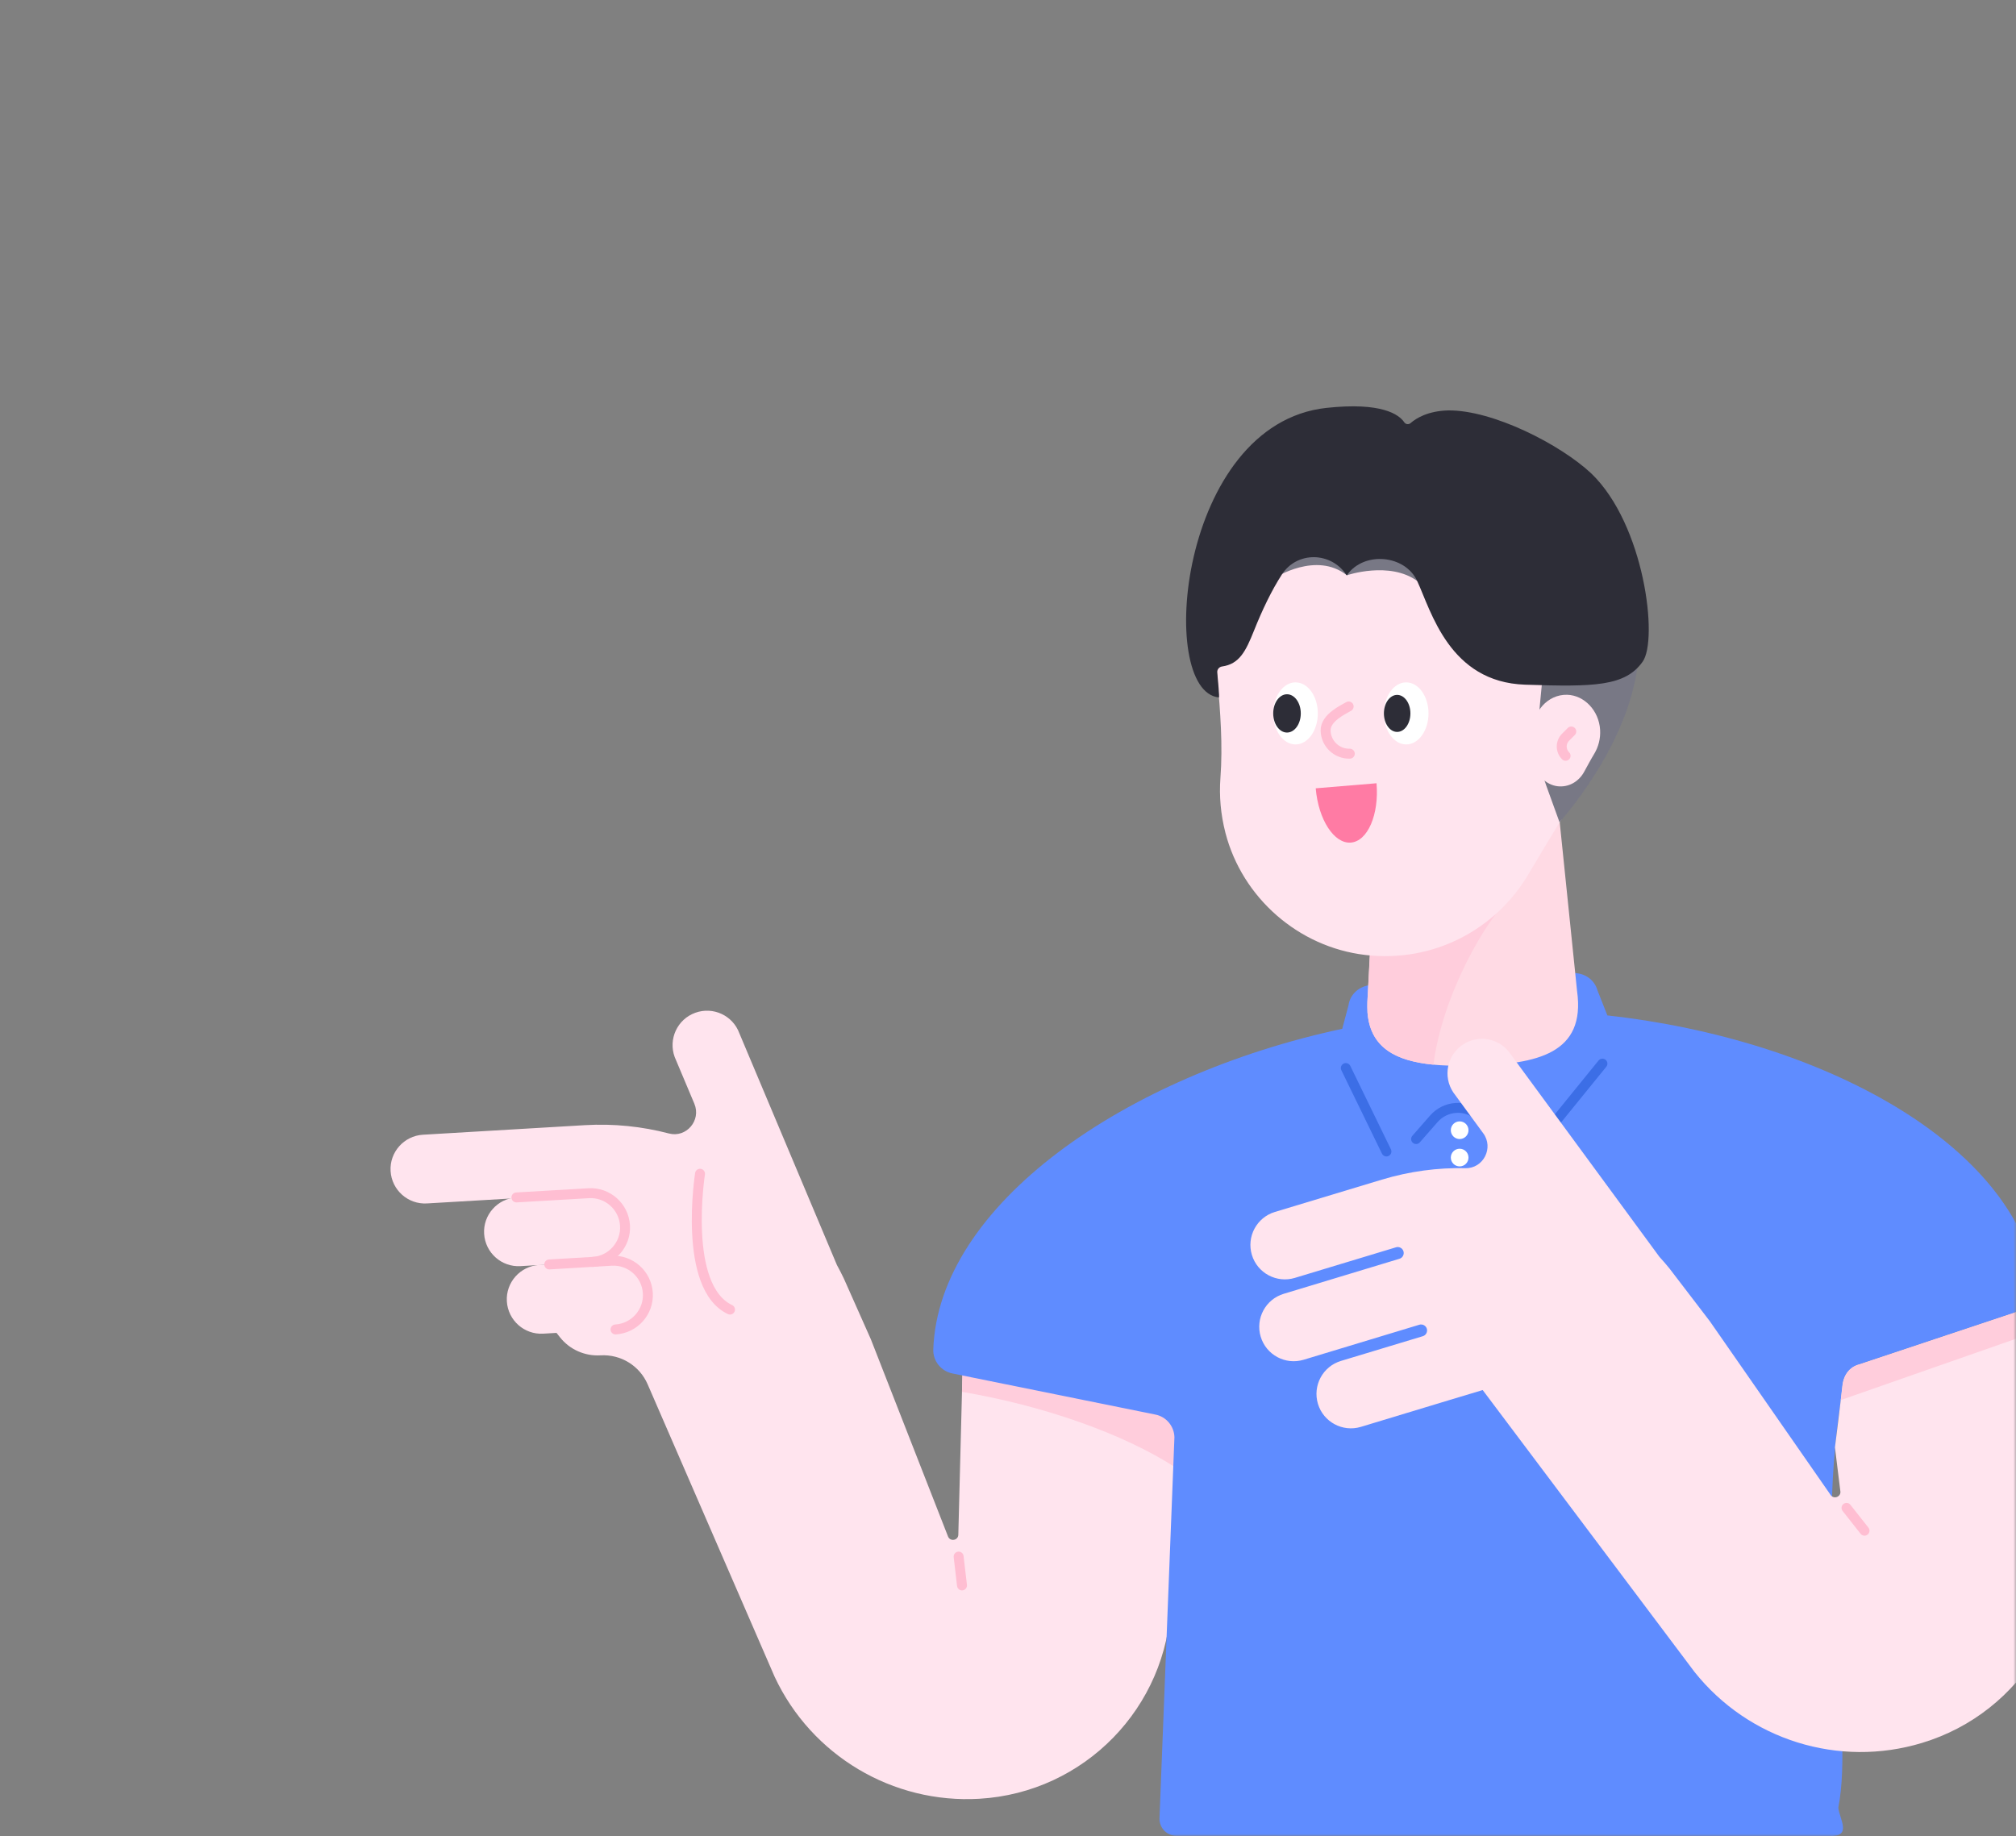<svg width="382" height="348" viewBox="0 0 382 348" fill="none" xmlns="http://www.w3.org/2000/svg">
<rect x="0" y="0" width="382" height="348" fill="#808080" stroke="none"/>
<mask id="mask0" mask-type="alpha" maskUnits="userSpaceOnUse" x="0" y="0" width="382" height="348">
<path d="M382 324C382 337.255 371.255 348 358 348L24 348C10.745 348 2.95782e-05 337.255 2.84194e-05 324L2.19259e-06 24C1.03382e-06 10.745 10.745 1.93855e-06 24 7.79773e-07L358 -2.84194e-05C371.255 -2.95782e-05 382 10.745 382 24L382 324Z" fill="#3C6EE6"/>
</mask>
<g mask="url(#mask0)">
<path d="M105.69 226.597L80.91 228.052C77.322 228.271 74.231 225.52 74.012 221.932C73.793 218.343 76.544 215.253 80.133 215.034L110.834 213.22C116.276 212.901 121.639 213.459 126.743 214.795C130.052 215.672 132.903 212.303 131.567 209.153L127.839 200.301C126.603 196.912 128.338 193.164 131.727 191.928C135.116 190.692 138.864 192.427 140.1 195.816L158.58 239.715C159.039 240.552 159.477 241.409 159.896 242.286L165.02 253.809L179.652 291.209C180.091 292.186 181.566 291.907 181.586 290.83L182.583 252.035L223.472 255.165L221.877 303.629C221.219 323.545 205.489 339.693 185.593 340.869C169.146 341.846 153.756 332.676 146.778 317.744L122.716 262.322C121.181 258.793 117.632 256.62 113.784 256.839C110.794 257.019 107.903 255.723 106.069 253.371L101.922 248.088L109.498 242.446L105.69 226.597Z" fill="#FFE4EE"/>
<path d="M112.308 239.135L98.632 239.933C95.044 240.152 91.954 237.401 91.734 233.812C91.515 230.224 94.266 227.134 97.855 226.915L111.531 226.117C115.119 225.898 118.209 228.649 118.429 232.238C118.648 235.826 115.917 238.916 112.308 239.135Z" fill="#FFE4EE"/>
<path d="M116.615 251.934L102.939 252.732C99.35 252.951 96.26 250.2 96.041 246.611C95.822 243.023 98.573 239.933 102.161 239.713L115.837 238.916C119.426 238.697 122.516 241.448 122.735 245.036C122.974 248.645 120.223 251.735 116.615 251.934Z" fill="#FFE4EE"/>
<path d="M97.855 226.915L111.531 226.117C115.119 225.898 118.21 228.649 118.429 232.238C118.648 235.826 115.897 238.916 112.308 239.135" stroke="#FFBED2" stroke-width="1.884" stroke-miterlimit="10" stroke-linecap="round" stroke-linejoin="round"/>
<path d="M104.075 239.614L115.857 238.916C119.446 238.697 122.536 241.448 122.755 245.036C122.974 248.625 120.223 251.715 116.635 251.934" stroke="#FFBED2" stroke-width="1.884" stroke-miterlimit="10" stroke-linecap="round" stroke-linejoin="round"/>
<path d="M132.643 222.429C132.643 222.429 129.274 243.9 138.325 248.166" stroke="#FFBED2" stroke-width="1.884" stroke-miterlimit="10" stroke-linecap="round" stroke-linejoin="round"/>
<path d="M182.582 252.014L223.47 255.144L222.713 278.07C212.844 271.691 197.713 266.368 182.283 263.756L182.582 252.014Z" fill="#FFCDDC"/>
<path d="M181.646 294.976L182.283 300.438" stroke="#FFBED2" stroke-width="1.884" stroke-miterlimit="10" stroke-linecap="round" stroke-linejoin="round"/>
<path d="M222.536 272.35C222.476 270.257 220.981 268.463 218.927 268.064L180.451 260.269C178.298 259.83 176.763 257.897 176.843 255.704C177.82 228.372 213.026 203.811 254.334 194.959L255.53 190.473C255.809 188.4 257.623 186.785 259.836 186.666L297.973 184.413C300.186 184.273 302.16 185.669 302.698 187.682L304.572 192.427C345.56 196.953 381.923 216.928 385.99 243.383C386.329 245.536 385.033 247.63 382.96 248.327L352.219 258.574C350.544 259.133 349.388 260.608 349.169 262.302L348.83 265.392C343.726 297.888 351.461 326.416 348.331 342.564C348.571 344.797 351.043 348.166 346.517 347.907L222.915 347.887C221.1 347.887 219.645 346.372 219.705 344.558L222.536 272.35Z" fill="#5F8CFF"/>
<path d="M276.581 215.852C277.506 215.852 278.256 215.102 278.256 214.177C278.256 213.252 277.506 212.502 276.581 212.502C275.656 212.502 274.907 213.252 274.907 214.177C274.907 215.102 275.656 215.852 276.581 215.852Z" fill="white"/>
<path d="M276.581 221.035C277.506 221.035 278.256 220.285 278.256 219.36C278.256 218.435 277.506 217.686 276.581 217.686C275.656 217.686 274.907 218.435 274.907 219.36C274.907 220.285 275.656 221.035 276.581 221.035Z" fill="white"/>
<path d="M255.011 202.396L262.706 218.205" stroke="#3C6EE6" stroke-width="1.884" stroke-miterlimit="10" stroke-linecap="round" stroke-linejoin="round"/>
<path d="M268.329 215.852L271.698 212.004C273.911 209.493 277.738 209.233 280.25 211.446L287.686 217.985C288.504 218.723 289.78 218.623 290.477 217.766L303.635 201.558" stroke="#3C6EE6" stroke-width="1.884" stroke-miterlimit="10" stroke-linecap="round" stroke-linejoin="round"/>
<path d="M294.782 148.428L261.17 149.245L259.156 188.778C258.06 200.68 267.39 202.235 279.332 201.956C291.273 201.657 300.504 199.643 298.829 187.801L294.782 148.428Z" fill="#FFDAE4"/>
<path d="M287.585 168.663C281.345 173.866 273.191 189.117 271.616 201.757C264.639 201.079 259.655 198.667 259.117 191.888C259.097 190.612 259.117 189.576 259.137 189.018C259.137 188.938 259.137 188.878 259.157 188.798L260.153 170.358L287.585 168.663Z" fill="#FFCDDC"/>
<path d="M230.549 126.419C230.011 104.45 247.913 86.328 270.142 86.846C289.858 87.305 306.365 103.134 307.721 122.811C308.339 131.842 305.807 140.294 301.102 147.172C296.935 153.253 293.227 159.632 289.44 165.952C283.359 176.059 271.736 182.499 258.678 180.964C246.039 179.468 235.393 170.138 232.204 157.838C231.287 154.289 231.007 150.821 231.247 147.491C231.725 141.211 231.227 134.932 230.688 128.652C230.609 127.894 230.569 127.157 230.549 126.419Z" fill="#FFE4EE"/>
<path d="M292.39 123.748L310.352 125.681C308.578 141.53 295.5 155.804 295.5 155.804L292.988 148.867C289.778 139.876 292.609 132.38 292.39 123.748Z" fill="#787885"/>
<path d="M255.21 109.015C255.21 109.015 263.284 106.264 268.567 110.112C272.395 112.923 261.669 102.396 261.669 102.396L242.411 102.875L241.574 109.494C241.574 109.494 249.409 104.41 255.21 109.015Z" fill="#787885"/>
<path d="M288.981 129.748C274.648 129.27 271.199 115.853 268.547 110.131C266.255 105.127 258.519 104.429 255.29 108.895L255.19 109.035C255.17 109.015 255.15 108.975 255.13 108.955C252.2 104.529 245.76 104.429 242.89 108.875C240.936 111.905 239.162 115.614 237.607 119.521C236.032 123.468 234.816 125.841 231.566 126.299C231.008 126.379 230.609 126.857 230.649 127.435C230.809 129.11 231.088 132.16 230.948 132.16C219.126 131.024 223.313 80.367 251.323 77.297C261.829 76.16 265.078 78.553 266.075 80.008C266.354 80.427 266.912 80.506 267.291 80.168C268.348 79.25 270.561 77.875 274.408 77.775C282.861 77.675 295.68 84.234 301.521 89.717C311.629 99.426 314.24 121.235 311.25 125.402C307.94 130.047 302.159 130.187 288.981 129.748Z" fill="#2D2D37"/>
<path d="M290.417 138.939C290.317 134.892 293.267 131.563 296.955 131.662C300.225 131.762 302.976 134.673 303.195 138.301C303.295 139.956 302.876 141.511 302.119 142.787C301.441 143.903 300.823 145.079 300.185 146.235C299.188 148.09 297.255 149.266 295.082 148.987C292.988 148.707 291.214 146.993 290.676 144.72C290.516 144.062 290.476 143.425 290.516 142.826C290.596 141.67 290.496 140.514 290.417 139.358C290.436 139.198 290.417 139.059 290.417 138.939Z" fill="#FFE4EE"/>
<path d="M245.481 141.072C247.815 141.072 249.707 138.439 249.707 135.191C249.707 131.943 247.815 129.31 245.481 129.31C243.147 129.31 241.254 131.943 241.254 135.191C241.254 138.439 243.147 141.072 245.481 141.072Z" fill="white"/>
<path d="M266.453 141.072C268.787 141.072 270.679 138.439 270.679 135.191C270.679 131.943 268.787 129.31 266.453 129.31C264.119 129.31 262.227 131.943 262.227 135.191C262.227 138.439 264.119 141.072 266.453 141.072Z" fill="white"/>
<path d="M243.866 138.82C245.308 138.82 246.478 137.195 246.478 135.191C246.478 133.187 245.308 131.563 243.866 131.563C242.424 131.563 241.254 133.187 241.254 135.191C241.254 137.195 242.424 138.82 243.866 138.82Z" fill="#2D2D37"/>
<path d="M264.738 138.7C266.126 138.7 267.25 137.129 267.25 135.191C267.25 133.253 266.126 131.683 264.738 131.683C263.351 131.683 262.227 133.253 262.227 135.191C262.227 137.129 263.351 138.7 264.738 138.7Z" fill="#2D2D37"/>
<path d="M249.309 149.385C249.807 155.326 252.798 159.931 255.968 159.672C259.157 159.412 261.33 154.369 260.832 148.428L249.309 149.385Z" fill="#FF7BA4"/>
<path d="M255.549 133.875C254.592 134.453 251.123 135.988 251.183 138.46C251.243 140.932 253.296 142.886 255.768 142.826" stroke="#FFBED2" stroke-width="1.884" stroke-miterlimit="10" stroke-linecap="round" stroke-linejoin="round"/>
<path d="M296.656 143.225C295.68 142.248 295.68 140.674 296.656 139.697L297.733 138.62" stroke="#FFBED2" stroke-width="1.884" stroke-miterlimit="10" stroke-linecap="round" stroke-linejoin="round"/>
<path d="M347.693 274.284L348.709 282.517C348.929 283.574 347.573 284.192 346.915 283.354L323.989 250.38L316.334 240.373C315.716 239.615 315.098 238.897 314.44 238.18L286.25 199.783C284.257 196.773 280.21 195.956 277.199 197.949C274.189 199.943 273.372 203.99 275.365 207L281.047 214.755C283.081 217.506 281.087 221.454 277.658 221.374C272.395 221.254 267.052 221.972 261.829 223.547L241.574 229.667C238.125 230.704 236.171 234.352 237.208 237.801C238.245 241.25 241.893 243.204 245.342 242.167L264.52 236.366C265.118 236.186 265.756 236.525 265.936 237.123C266.115 237.721 265.776 238.359 265.178 238.539L243.249 245.177C239.8 246.214 237.846 249.862 238.883 253.311C239.919 256.76 243.568 258.714 247.017 257.677L268.946 251.038C269.544 250.859 270.182 251.198 270.361 251.796C270.541 252.394 270.202 253.032 269.604 253.211L254.094 257.896C250.645 258.933 248.691 262.581 249.728 266.03C250.764 269.479 254.413 271.433 257.862 270.396L274.448 265.372L280.947 263.419L321.078 316.827C331.345 329.725 348.43 335.068 364.2 330.283C383.278 324.522 394.821 305.164 390.834 285.627L382.919 248.367L352.178 258.614C352.178 258.614 349.507 259.132 349.108 262.561C348.749 265.97 347.693 274.284 347.693 274.284Z" fill="#FFE4EE"/>
<path d="M349.885 285.746L353.294 290.072" stroke="#FFBED2" stroke-width="1.884" stroke-miterlimit="10" stroke-linecap="round" stroke-linejoin="round"/>
<path d="M382.959 248.327L352.218 258.574C352.218 258.574 349.546 259.093 349.147 262.521C349.068 263.259 348.948 264.236 348.809 265.313L383.956 253.012L382.959 248.327Z" fill="#FFCDDC"/>
</g>
</svg>
